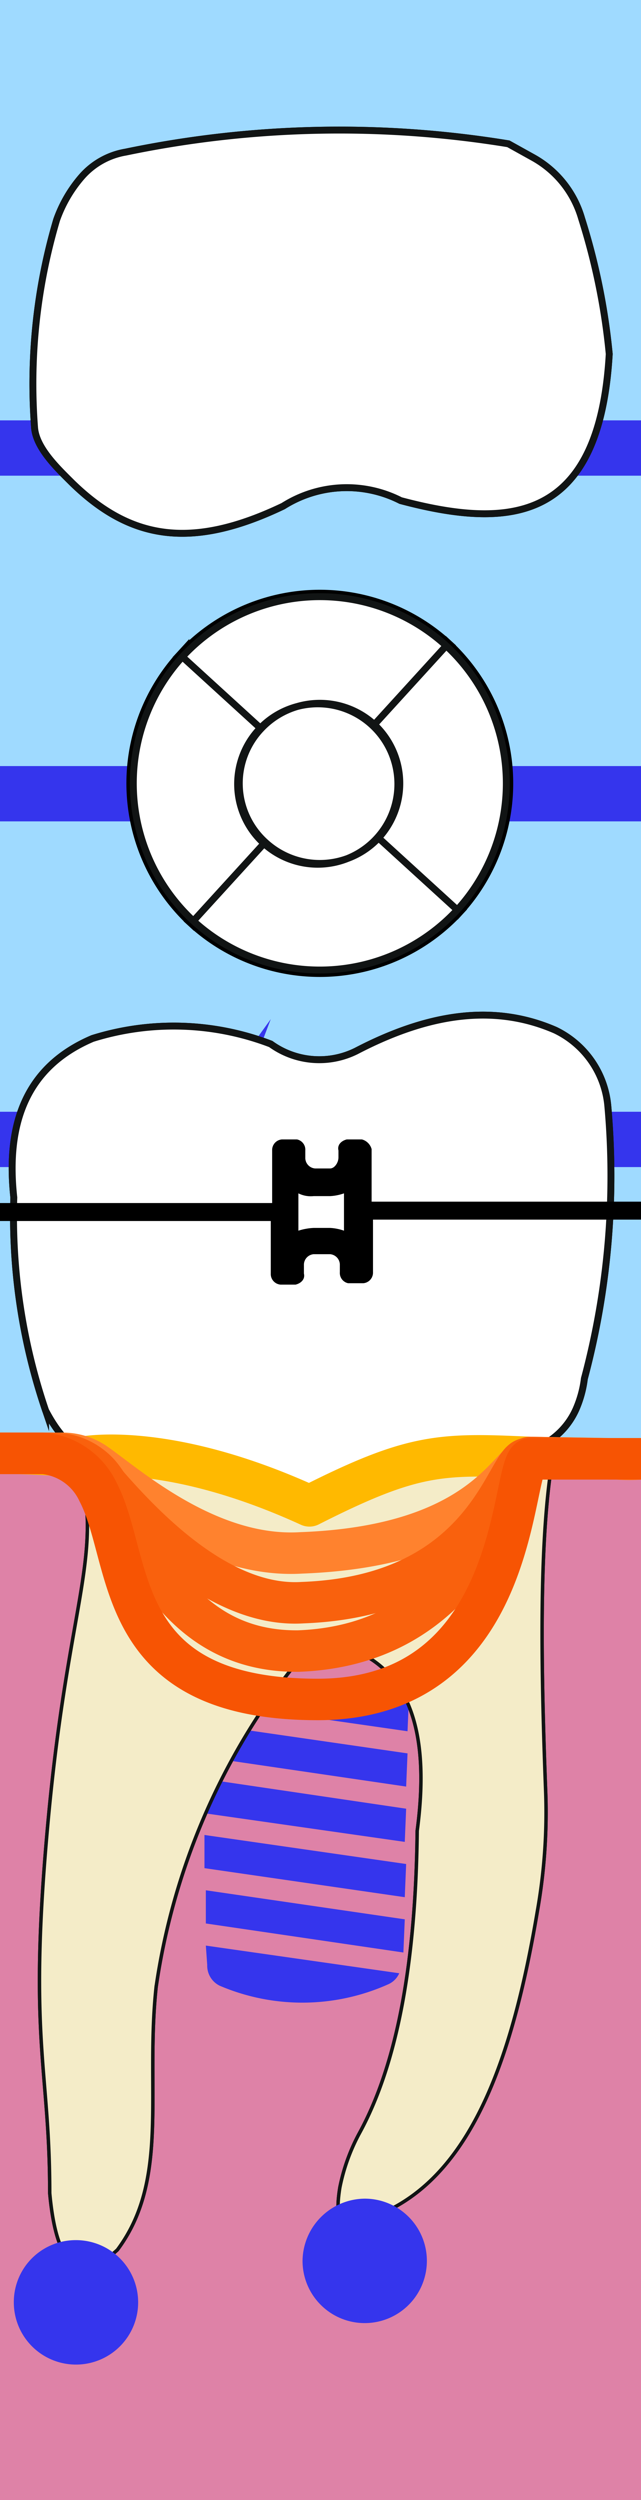 <svg xmlns="http://www.w3.org/2000/svg" viewBox="0 0 46.4 180.8"><title>46tooth</title><g class="Слой_2" data-name="Слой 2"><g class="Слой_1-2" data-name="Слой 1"><g class="_46" data-name="46"><path class="background" d="M0,0H46.4V180.8H0Z" style="fill:#9fdaff"/><path class="bone" d="M0,105.8H46.4v75H0Z" style="fill:#de82a7"/><path class="bridge" d="M46.4,84.4H0v-4H46.4Zm0-54H0v4H46.4Zm0,25H0v4H46.4Z" style="fill:#3535ed"/><path class="root" d="M5.6,105.3c2,7.2-.6,10.1-2.1,26.2s.1,17.9.1,27.1c.5,5.5,2.2,6.6,4.9,4.1,3.8-5.1,2-11.5,2.8-19a48.75,48.75,0,0,1,9.8-23c1.6-1.8,3.1-2.4,4.7-1.3,4,1.8,5.3,6.2,4.4,13-.1,9.4-1.4,16.8-4.2,21.9a14,14,0,0,0-1.4,3.9c-.5,3.1.4,4,3.6,1.6,6.2-3.1,9-11.5,10.7-21.6a41,41,0,0,0,.6-8.6c-.4-10.5-.5-20.4.9-26.1" style="fill:#f4ecc8;stroke:#111414;stroke-miterlimit:10;stroke-width:0.25px"/><path class="rootCanal" d="M25.6,161.4c2.2.8,10-16.2,10.3-25.9,1.4-9.4.5-26-1.7-32.2-12.9,1.2-19.2.2-22,.3,0,0-3.3,14.5-6.2,32.3-2.3,14.1-.1,27.5.7,27.8s-.1-13.2,2.8-27.2c3-14.6,8.5-29.2,11.5-30.3,5.9-2.2,18.5,13.7,7.9,46.7C28.4,155.1,24.6,161,25.6,161.4Z" style="fill:#3535ed"/><path class="implant" d="M15,142.1a1.61,1.61,0,0,0,.9,1.5,15.23,15.23,0,0,0,12.2-.1,1.55,1.55,0,0,0,.8-.8l-14-2Zm-.1-3,14.3,2.1.1-2.4-14.4-2.1Zm-.1-4,14.5,2.1.1-2.4-14.6-2.1Zm-.2-4,14.7,2.1.1-2.4-14.9-2.2Zm-.2-4.1,15,2.2.1-2.4-15.2-2.2Zm-.2-4,15.3,2.2.1-2.4-15.5-2.2Zm-.2-5.2,15.6,2.3.1-2.4-15.8-2.3Zm-.1-2.9,15.9,2.3.1-2.6-16,.1Zm-1.6-3a.92.92,0,0,0,.9,1h1l15-.1h1a.91.91,0,0,0,.8-.4,1.42,1.42,0,0,0,.2-.6v-1.9h-.5l-18.1.1h-.5Zm-.4-4.8a.89.89,0,0,0,.5.8.9.9,0,0,0,.5.1l18.1-.1c.2,0,.3-.1.5-.2a1.05,1.05,0,0,0,.5-.9v-1a.92.92,0,0,0-.9-1l-18.1.1c-.6,0-.9.4-.9,1C11.8,105.9,11.8,107.1,11.9,107.1Z" style="fill:#3535ed"/><path class="rootMask" d="M5.6,105.3c2,7.2-.6,10.1-2.1,26.2s.1,17.9.1,27.1c.5,5.5,2.2,6.6,4.9,4.1,3.8-5.1,2-11.5,2.8-19a48.75,48.75,0,0,1,9.8-23c1.6-1.8,3.1-2.4,4.7-1.3,4,1.8,5.3,6.2,4.4,13-.1,9.4-1.4,16.8-4.2,21.9a14,14,0,0,0-1.4,3.9c-.5,3.1.4,4,3.6,1.6,6.2-3.1,9-11.5,10.7-21.6a41,41,0,0,0,.6-8.6c-.4-10.5-.5-20.4.9-26.1" style="fill:#f4ecc8;stroke:#111414;stroke-miterlimit:10;stroke-width:0.25px"/><path class="coronaLingual" d="M4.1,15.9a9.68,9.68,0,0,1,1.8-3.1A5.41,5.41,0,0,1,9.1,11a75.87,75.87,0,0,1,27.7-.6l1.8,1a7.38,7.38,0,0,1,3.5,4.4,47.37,47.37,0,0,1,2,9.8C43.4,37.8,36.9,38.3,29,36.2a8.6,8.6,0,0,0-8.5.4C13.8,39.8,9.4,39,5.2,34.9c-1-1-2.6-2.5-2.7-4A41.74,41.74,0,0,1,4.1,15.9Z" style="fill:#fff;stroke:#111414;stroke-miterlimit:10;stroke-width:0.5px"/><path class="coronaLingualIncisalDistal" d="M11.1,31v7.1a12.28,12.28,0,0,1-5.9-3.5c-1-1-2.4-2.2-2.6-3.6Z" style="fill:#3535ed"/><path class="coronaLingualIncisalMiddle" d="M31,31v5.5a16,16,0,0,1-2.1-.5,8.6,8.6,0,0,0-8.5.4c-3.7,1.8-6.8,2.3-9.4,1.7V31Z" style="fill:#3535ed"/><path class="coronaLingualIncisionMesial" d="M43,31c-1.9,5.9-6.5,6.7-12,5.5V31Z" style="fill:#3535ed"/><path class="coronaLingualMiddleDistal" d="M3.6,17.3h7.5V31H2.5c0-.1-.1-.2-.1-.4A49.59,49.59,0,0,1,3.6,17.3Z" style="fill:#3535ed"/><path class="coronaLingualMiddleMiddle" d="M11.1,17.3h20V31h-20Z" style="fill:#3535ed"/><path class="coronaLingualMiddleMesial" d="M42.3,17.3a52.71,52.71,0,0,1,1.5,8.1,26.18,26.18,0,0,1-.9,5.6h-12V17.3Z" style="fill:#3535ed"/><path class="coronaLingualCervicalDistal" d="M4.1,15.8a9.68,9.68,0,0,1,1.8-3.1,5.41,5.41,0,0,1,3.2-1.8l2.1-.4v6.8H3.7A4.19,4.19,0,0,1,4.1,15.8Z" style="fill:#3535ed"/><path class="coronaLingualCervicalMiddle" d="M31,9.5v7.8H11V10.5A79,79,0,0,1,31,9.5Z" style="fill:#3535ed"/><path class="coronaLingualCervicalMesial" d="M36.6,10.2l1.8,1a7,7,0,0,1,3.5,4.4c.2.6.3,1.1.5,1.7H30.9V9.5C32.9,9.7,34.8,9.9,36.6,10.2Z" style="fill:#3535ed"/><path class="coronaLabial" d="M1,86.6c-.6-5.5,1-9.5,5.7-11.5a19.68,19.68,0,0,1,12.9.4,6,6,0,0,0,6.2.5c5-2.6,9.8-3.5,14.4-1.5A6.76,6.76,0,0,1,44,80a56.88,56.88,0,0,1-1.7,19.7,7.94,7.94,0,0,1-.6,2.2,5.38,5.38,0,0,1-6,3.1,16.93,16.93,0,0,0-5.5-.1,10.6,10.6,0,0,0-4.5,1.6c-2.5,1.6-5.3,1.3-8.2-.2a8.49,8.49,0,0,0-3.8-.9H8c-2,.2-3.5-1.1-4.7-3.4A43.58,43.58,0,0,1,1,86.6Z" style="fill:#fff;stroke:#111414;stroke-miterlimit:10;stroke-width:0.5px"/><path class="coronaLabialIncisalDistal" d="M6.7,75.1a19.85,19.85,0,0,1,6.9-.9v5.5H1.7A9.39,9.39,0,0,1,6.7,75.1Z" style="fill:#3535ed"/><path class="coronaLabialIncisalMiddle" d="M19.4,75.6a6,6,0,0,0,6.2.5,21.62,21.62,0,0,1,7.8-2.5v6.1h-20V74.2A18.85,18.85,0,0,1,19.4,75.6Z" style="fill:#3535ed"/><path class="coronaLabialIncisionMesial" d="M40,74.6a6.75,6.75,0,0,1,3.7,5.1H33.4V73.6A13.68,13.68,0,0,1,40,74.6Z" style="fill:#3535ed"/><path class="coronaLabialMiddleDistal" d="M1.7,79.7H13.5V98H2.1A49.3,49.3,0,0,1,1,86.5,13.27,13.27,0,0,1,1.7,79.7Z" style="fill:#3535ed"/><path class="coronaLabialMiddleMiddle" d="M13.5,79.7h20V98h-20Z" style="fill:#3535ed"/><path class="coronaLabialMiddleMesial" d="M43.6,79.7a.37.37,0,0,0,.1.3,57.43,57.43,0,0,1-1.3,18h-9V79.7Z" style="fill:#3535ed"/><path class="coronaLabialCervicalDistal" d="M13.5,98.1v7.4H7.8c-2,.2-3.5-1.1-4.7-3.4-.4-1.3-.8-2.7-1.1-4Z" style="fill:#3535ed"/><path class="coronaLabialCervicalMiddle" d="M33.4,98.1v6.8a20.48,20.48,0,0,0-3.5.1,10.6,10.6,0,0,0-4.5,1.6c-2.5,1.6-5.3,1.3-8.2-.2a8.49,8.49,0,0,0-3.8-.9h0V98.1Z" style="fill:#3535ed"/><path class="coronaLabialCervicalMesial" d="M42.4,98.1c-.1.6-.3,1.1-.4,1.7a7.94,7.94,0,0,1-.6,2.2,5.38,5.38,0,0,1-6,3.1,13.55,13.55,0,0,0-2-.2V98.1Z" style="fill:#3535ed"/><path class="veneer" d="M22.1,82.6l-1.7-1.3c-2.7-2-2.8-2.4-1.6-5.5l.8-2.1-1.3,1.8c-2,2.6-2.4,2.8-5.5,1.6l-2.1-.8,1.8,1.3c2.7,2,2.8,2.4,1.6,5.5l-.8,2.1,1.3-1.8c2-2.6,2.4-2.8,5.5-1.6ZM20.8,94.4,19,93.1c-1.6-1.2-1.7-1.4-1-3.3l.8-2.1-1.3,1.8c-1.2,1.6-1.4,1.7-3.3,1l-2.1-.8L13.9,91c1.6,1.2,1.7,1.4,1,3.3l-.8,2.1,1.3-1.8c1.2-1.6,1.4-1.7,3.3-1ZM9.6,91.6,7.8,90.3c-1.6-1.2-1.7-1.4-1-3.3l.8-2.1L6.3,86.7c-1.2,1.6-1.4,1.7-3.3,1L.9,86.9l1.8,1.3c1.6,1.2,1.7,1.4,1,3.3l-.8,2.1,1.3-1.8c1.2-1.6,1.4-1.7,3.3-1Zm23.5-8.7-1.8-1.3c-1.6-1.2-1.7-1.4-1-3.3l.8-2.1L29.8,78c-1.2,1.6-1.4,1.7-3.3,1l-2.1-.8,1.8,1.3c1.6,1.2,1.7,1.4,1,3.3l-.7,2.1,1.3-1.8c1.2-1.6,1.4-1.7,3.3-1Zm3.4,8.5-1.8-1.3c-1.6-1.2-1.7-1.4-1-3.3l.8-2.1-1.3,1.8c-1.2,1.6-1.4,1.7-3.3,1l-2.1-.8L29.6,88c1.6,1.2,1.7,1.4,1,3.3l-.8,2.1,1.3-1.8c1.2-1.6,1.4-1.7,3.3-1Z" style="fill:#3535ed"/><path class="coronaTop" d="M19.2,60.9,14,66.6a13.56,13.56,0,0,0,19.1-.8h0l-5.7-5.2A5.83,5.83,0,0,1,19.2,60.9Zm8.2-.3,5.7,5.2a13.56,13.56,0,0,0-.8-19.1l-5.2,5.7a5.83,5.83,0,0,1,.3,8.2Zm-.3-8.2,5.2-5.7a13.56,13.56,0,0,0-19.1.8l5.7,5.2A5.83,5.83,0,0,1,27.1,52.4Zm-7.9,8.5a5.74,5.74,0,0,1-.3-8.2l-5.7-5.2A13.56,13.56,0,0,0,14,66.6Zm3.8-10a5.8,5.8,0,1,1-5.8,5.8A5.8,5.8,0,0,1,23,50.9Z" style="fill:#fff;stroke:#000;stroke-miterlimit:10"/><path class="coronaTopBuccal" d="M19.2,60.9,14,66.6a13.56,13.56,0,0,0,19.1-.8h0l-5.7-5.2A5.83,5.83,0,0,1,19.2,60.9Z" style="fill:#3535ed"/><path class="coronaTopMedial" d="M27.4,60.6l5.7,5.2a13.56,13.56,0,0,0-.8-19.1l-5.2,5.7a5.83,5.83,0,0,1,.3,8.2Z" style="fill:#3535ed"/><path class="coronaTopLingual" d="M27.1,52.4l5.2-5.7a13.56,13.56,0,0,0-19.1.8l5.7,5.2A5.83,5.83,0,0,1,27.1,52.4Z" style="fill:#3535ed"/><path class="coronaTopDistal" d="M19.2,60.9a5.74,5.74,0,0,1-.3-8.2l-5.7-5.2A13.56,13.56,0,0,0,14,66.6Z" style="fill:#3535ed"/><path class="coronaTopOclusial" d="M23.2,50.8a5.8,5.8,0,1,1-5.8,5.8A5.8,5.8,0,0,1,23.2,50.8Z" style="fill:#3535ed"/><path class="silant" d="M15.2,64.8A19,19,0,0,0,22.1,66c5.8,0,9.2-2.2,9.2-5.4,0-2.7-2.2-4.2-6.4-5.4-3.2-.9-4.7-1.6-4.7-3.1,0-1.3,1.5-2.5,4.1-2.5a13.11,13.11,0,0,1,5,1l1.1-2.4a15.66,15.66,0,0,0-6-1.1c-5.3,0-8.4,2.4-8.4,5.3,0,2.2,2.1,4,6.5,5.1,3.3.9,4.5,1.8,4.5,3.3s-1.5,2.7-4.8,2.7a16.09,16.09,0,0,1-5.9-1.3Z" style="fill:#3535ed"/><path class="crown" d="M4.1,15.9a9.68,9.68,0,0,1,1.8-3.1A5.41,5.41,0,0,1,9.1,11a75.87,75.87,0,0,1,27.7-.6l1.8,1a7.38,7.38,0,0,1,3.5,4.4,47.37,47.37,0,0,1,2,9.8C43.4,37.8,36.9,38.3,29,36.2a8.6,8.6,0,0,0-8.5.4C13.8,39.8,9.4,39,5.2,34.9c-1-1-2.6-2.5-2.7-4A41.74,41.74,0,0,1,4.1,15.9ZM3.3,102c1.2,2.3,2.7,3.6,4.7,3.4h5.7a8.49,8.49,0,0,1,3.8.9c2.9,1.5,5.7,1.8,8.2.2a10.6,10.6,0,0,1,4.5-1.6,16.93,16.93,0,0,1,5.5.1,5.38,5.38,0,0,0,6-3.1,7.94,7.94,0,0,0,.6-2.2A56.88,56.88,0,0,0,44,80a6.76,6.76,0,0,0-3.8-5.5c-4.6-2-9.4-1.1-14.4,1.5a6,6,0,0,1-6.2-.5,19.68,19.68,0,0,0-12.9-.4C2,77.1.4,81.1,1,86.6A43.58,43.58,0,0,0,3.3,102ZM27.4,60.6l5.7,5.2h0a13.56,13.56,0,0,1-19.1.8l5.2-5.7A5.83,5.83,0,0,0,27.4,60.6Zm0,0a5.83,5.83,0,0,0-.3-8.2l5.2-5.7a13.56,13.56,0,0,1,.8,19.1l-5.7-5.2Zm-8.5-7.9-5.7-5.2a13.56,13.56,0,0,1,19.1-.8l-5.2,5.7A5.83,5.83,0,0,0,18.9,52.7ZM14,66.6a13.56,13.56,0,0,1-.8-19.1l5.7,5.2a5.74,5.74,0,0,0,.3,8.2Zm3.2-9.9A5.8,5.8,0,1,0,23,50.9,5.8,5.8,0,0,0,17.2,56.7Z" style="fill:#fff;stroke:#111414;stroke-miterlimit:10;stroke-width:0.5px"/><path class="braces" d="M21.6,86.3a2,2,0,0,0,1.1.2h1.2a3.55,3.55,0,0,0,1-.2h0V89a3.55,3.55,0,0,0-1-.2H22.7a4.25,4.25,0,0,0-1.1.2V86.3h0m4.6-3.9H25.1c-.4.1-.7.4-.6.8v.5c0,.4-.3.8-.6.8H22.8a.77.77,0,0,1-.7-.8v-.5a.76.76,0,0,0-.6-.8H20.4a.77.77,0,0,0-.7.8V87H0v1.3H19.6v3.8a.77.77,0,0,0,.7.8h1.1c.4-.1.7-.4.6-.8v-.6a.77.77,0,0,1,.7-.8h1.2a.77.77,0,0,1,.7.8V92a.76.76,0,0,0,.6.8h1.1A.77.77,0,0,0,27,92V88.2H46.4V86.9H26.9V83.1a1,1,0,0,0-.7-.7Z"/><path class="gum" d="M46.4,105.5c-2.2,0-5.7,0-8-.1-6.5-.3-8.5-.3-16,3.5-10.5-4.8-16.5-3.5-16.5-3.5a52.61,52.61,0,0,0-5.9-.3" style="fill:none;stroke:#ffb900;stroke-linejoin:round;stroke-width:3px"/><path class="paradontit1" d="M46.4,105.5a9.58,9.58,0,0,1-1.7,0l-6.3-.1c-1.5,0-3.1,6.4-16.6,6.9-6.6.4-12.4-4.7-14.8-6.4a4.2,4.2,0,0,0-2.6-.8H0" style="fill:none;stroke:#ff822e;stroke-linejoin:round;stroke-width:3px"/><path class="paradontit2" d="M46.4,105.5H38.1c-1.5,0-2.7,9.9-16.2,10.4-6.4.4-12.3-6.4-14.8-9.3a4.48,4.48,0,0,0-3.4-1.5H0" style="fill:none;stroke:#f9610d;stroke-linejoin:round;stroke-width:3px"/><path class="paradontit3" d="M46.4,105.5H44.1l-5.7-.1c-1.5,0-3.3,13.5-16.8,14-9.8.1-11.9-9.9-14.4-12.8a4.48,4.48,0,0,0-3.4-1.5H0" style="fill:none;stroke:#f9610d;stroke-linejoin:round;stroke-width:3px"/><path class="paradontit4" d="M46.4,105.5h-8c-1.5,0-.4,17.4-15.4,17.4s-13.3-10-15.9-15a4.88,4.88,0,0,0-4-2.8H0" style="fill:none;stroke:#f75403;stroke-linejoin:round;stroke-width:3px"/><path class="periodontit" d="M5.5,162A4.5,4.5,0,1,1,1,166.5,4.48,4.48,0,0,1,5.5,162Zm20.9-3a4.5,4.5,0,1,1-4.5,4.5A4.55,4.55,0,0,1,26.4,159Z" style="fill:#3535ed"/></g></g></g></svg>